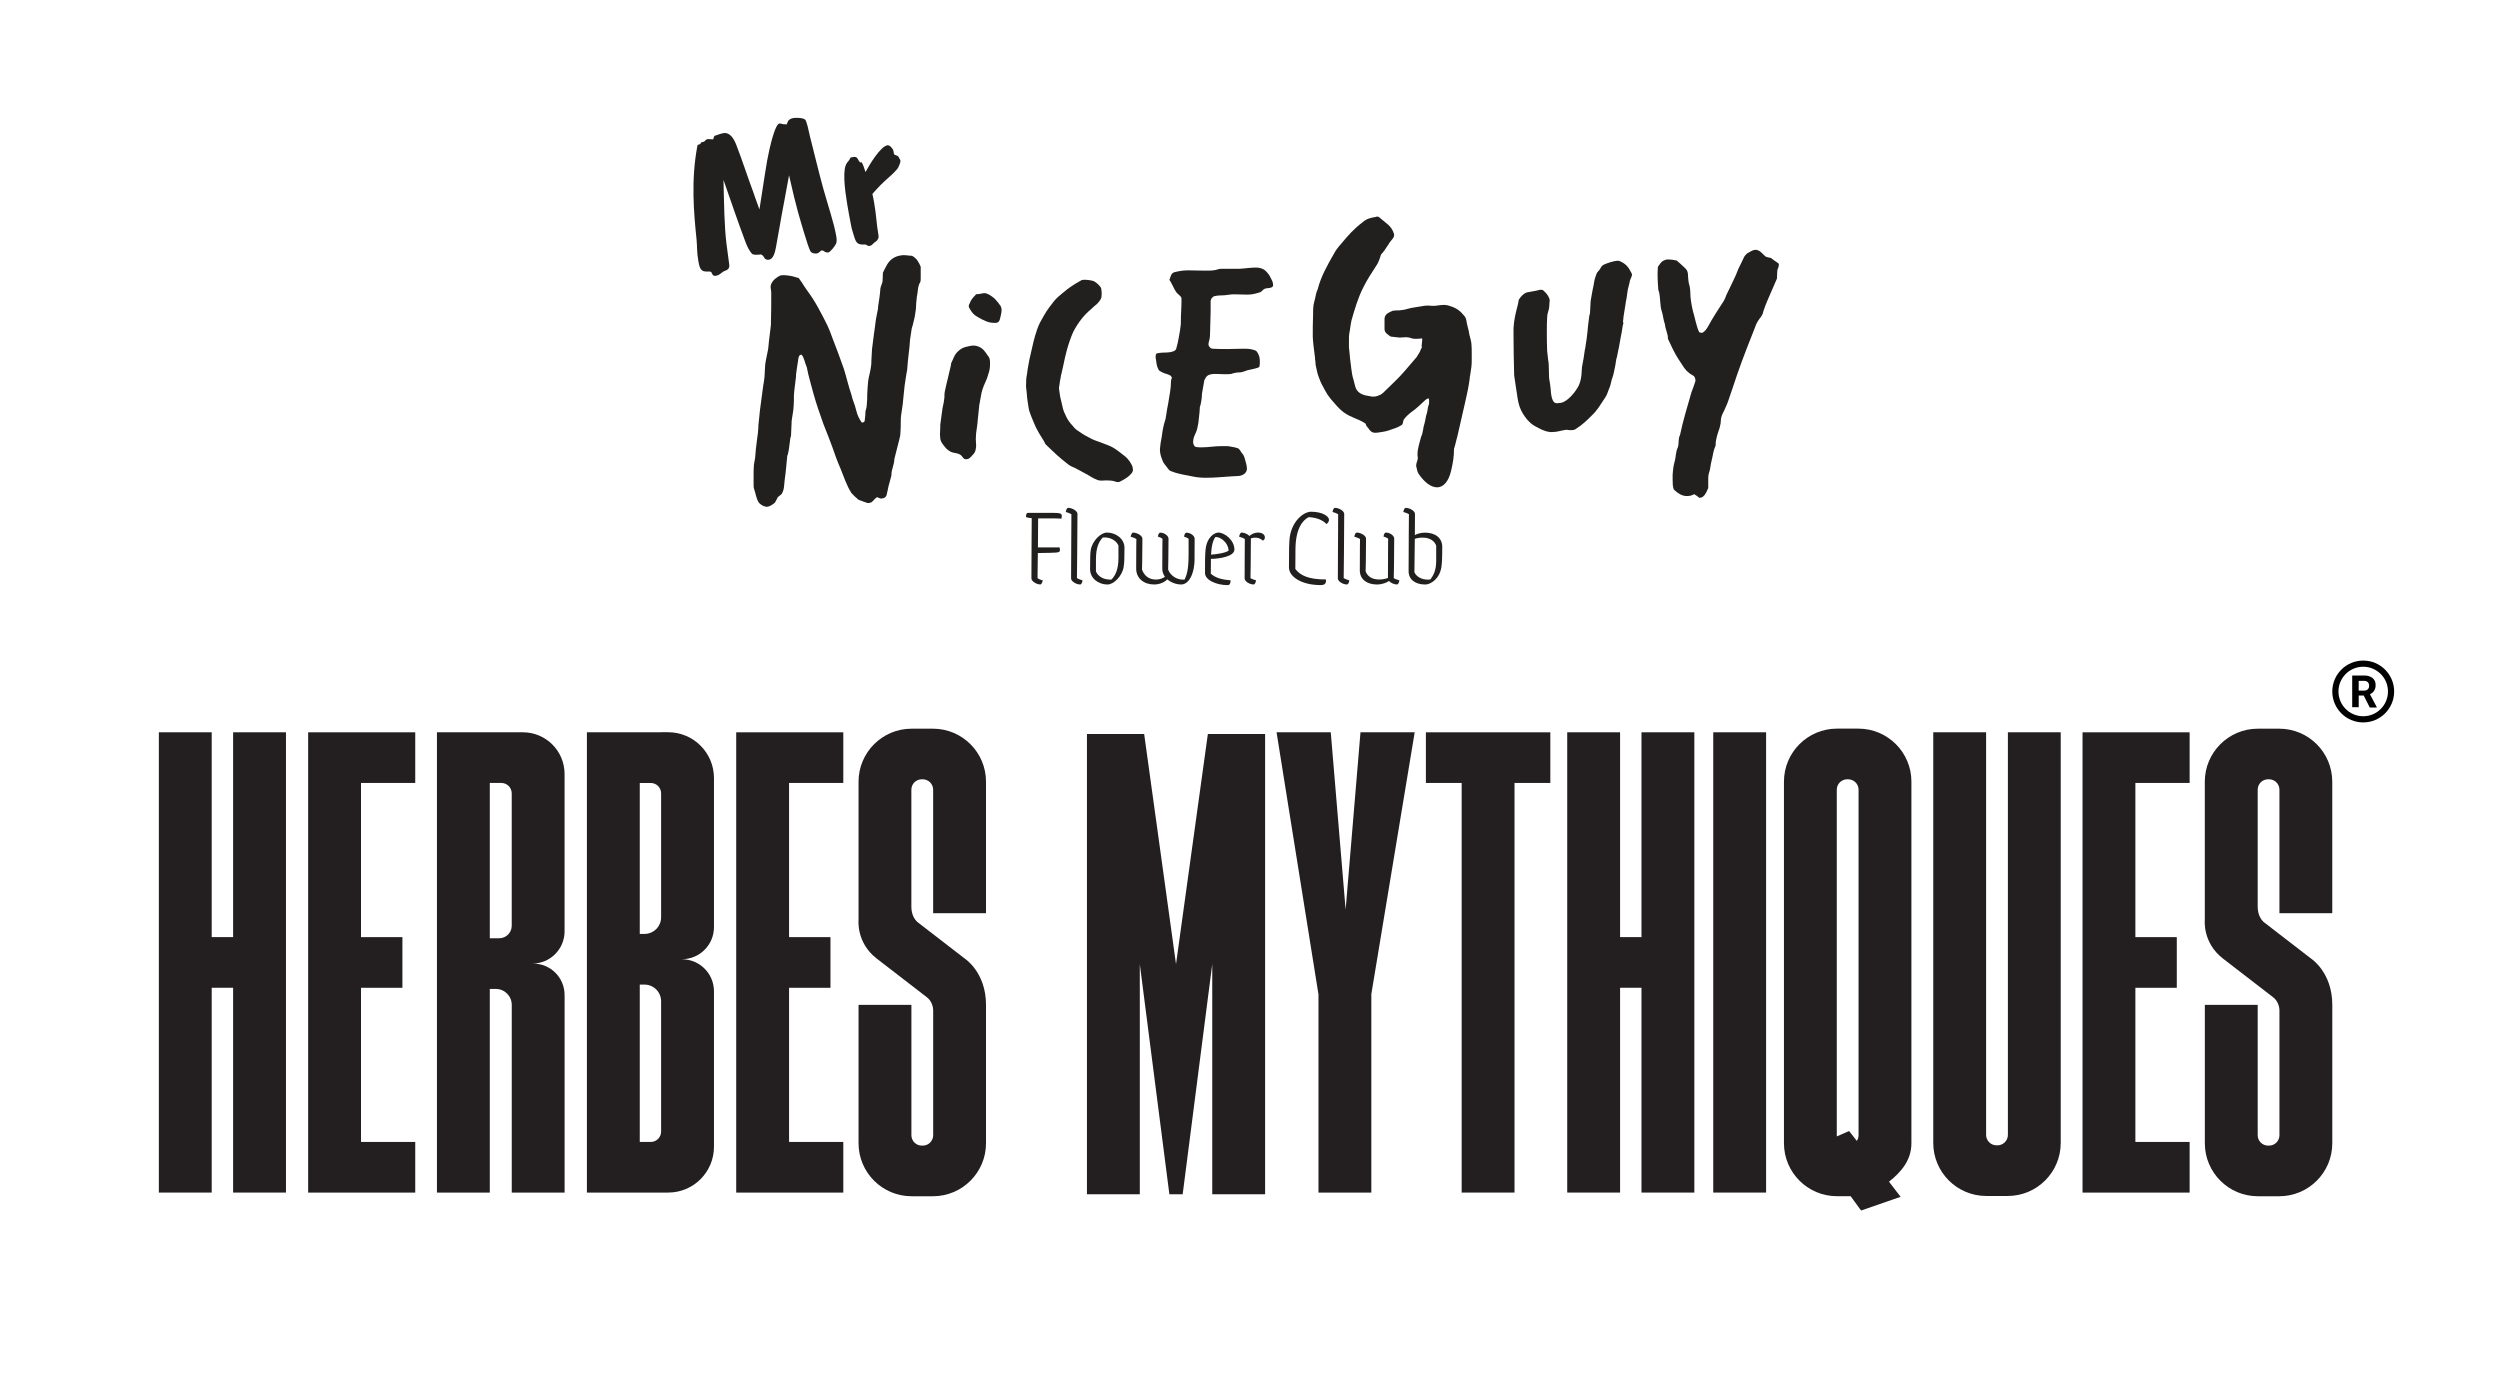 <?xml version="1.0" encoding="UTF-8"?>
<svg id="Layer_1" xmlns="http://www.w3.org/2000/svg" version="1.1" viewBox="0 0 866.53 476.61">
  <!-- Generator: Adobe Illustrator 29.2.0, SVG Export Plug-In . SVG Version: 2.1.0 Build 108)  -->
  <defs>
    <style>
      .st0 {
        fill: #221f1f;
      }

      .st1 {
        fill: #231f20;
      }

      .st2 {
        isolation: isolate;
      }

      .st3 {
        fill: #010101;
      }
    </style>
  </defs>
  <g class="st2">
    <path class="st0" d="M363.85,191.62l-4.12.07c-.07,4.75-.11,8.69-.11,8.69.48.37,1.11.63,1.81.77-.22,1.14-.63,1.43-.84,1.43-1.29,0-3.09-1.07-3.09-2.1,0-6.92.11-20.87.11-20.87-.63-.04-1.47-.18-1.99-.37,0-1.14.26-1.47.7-1.47h8.91c2.03,0,2.8.18,2.8.99,0,.29-.07.88-.14,1.03-.66-.07-1.29-.11-3.02-.11h-5.04c0,2.72-.04,6.48-.07,10.05h7.51c.07.29.11.66.11.92,0,.74-.29.92-3.5.96h-.01,0Z"/>
    <path class="st0" d="M371.25,200.49c0-6.92.11-22.27.11-22.27-.33-.22-1.43-.66-1.95-.77.18-1.14.59-1.43.81-1.43,1.4,0,3.24,1.07,3.24,2.1,0,6.85-.18,22.27-.18,22.27.33.22,1.43.66,1.95.77-.18,1.14-.59,1.43-.81,1.43-1.4,0-3.17-1.07-3.17-2.1Z"/>
    <path class="st0" d="M389.47,196.52c-.52,3.24-3.5,6.08-5.59,6.08-3.24,0-6.04-2.21-6.04-5.3,0-4.12.04-5.34.22-6.63.52-3.21,3.5-6.08,5.59-6.08,3.21,0,6.11,2.21,6.11,5.3,0,4.12-.07,5.34-.29,6.63ZM385.24,200.89c1.29-1.33,2.43-3.39,2.43-7.51v-4.3c-.77-1.69-2.65-2.8-4.82-2.8-.22,0-.41,0-.63.04-1.25,1.29-2.35,3.39-2.35,7.47v4.3c.74,1.73,2.65,2.8,4.82,2.8h.56Z"/>
    <path class="st0" d="M414.06,194.01c-.18,5.85-2.43,8.58-4.64,8.58-1.62,0-3.5-.63-4.79-1.77-.84.81-2.43,1.77-4.6,1.77-3.5,0-6.22-2.1-6.22-5.52,0-6.96.07-10.23.07-10.23-.33-.26-1.47-.7-1.99-.81.22-1.11.63-1.43.84-1.43,1.4,0,3.24,1.07,3.24,2.1,0,6.88-.14,10.68-.14,10.68.74,2.17,2.39,3.5,4.86,3.5,1.36,0,2.51-.52,3.09-.96-.55-.77-.92-1.73-.92-2.83,0-6.96.07-10.34.07-10.34-.22-.26-1.18-.66-1.62-.77.22-1.14.63-1.36.84-1.36,1.4,0,2.87,1.07,2.87,2.1,0,6.88-.14,10.68-.14,10.68.74,2.06,2.94,3.5,5.04,3.5h.66c.7-1.47,1.4-3.17,1.4-8.84v-5.3c-.22-.26-1.14-.66-1.58-.77.18-1.14.59-1.36.81-1.36,1.4,0,2.87,1.07,2.87,2.1,0,0,0,4.82-.04,7.33v-.03h0Z"/>
    <path class="st0" d="M417.67,198.54c0-4.49,0-5.74.18-7.95.44-4.57,3.24-6,4.42-6,2.21,0,5.59,2.65,5.59,5.89,0,2.28-4.64,3.17-8.14,3.24v.44l-.04,4.68c1.62,1.47,3.87,2.1,6.85,2.28,0,1.11-.22,1.69-1.11,1.69-3.46,0-7.76-1.58-7.76-4.27h0ZM421.28,186.14c-.63.81-1.33,2.39-1.51,6.11,2.24-.18,5-.59,6.08-1.4-.11-2.72-2.72-4.71-4.34-4.71h-.22Z"/>
    <path class="st0" d="M434.93,186.36c-.48,0-.96.11-1.36.26v.07c0,6.88-.14,13.7-.14,13.7.29.22,1.43.66,1.95.77-.22,1.14-.63,1.43-.81,1.43-1.44,0-3.17-1.07-3.17-2.1,0-6.92.07-13.66.07-13.66-.33-.26-1.47-.7-1.99-.81.22-1.11.63-1.43.84-1.43.96,0,2.13.52,2.76,1.18.63-.63,1.84-1.18,2.91-1.18,1.58,0,2.43.74,2.43,1.69,0,.48-.18.77-.66,1.11-1.03-.81-1.65-1.03-2.83-1.03h0Z"/>
    <path class="st0" d="M459.77,181.64c-1.18-1.25-3.17-2.24-6.18-2.39-1.99,1.03-4.53,3.83-4.57,11.22l-.04,6.74c1.69,2.21,4.45,3.64,10.64,3.64,0,.99,0,1.95-1.88,1.95-6.63,0-10.97-2.91-10.97-6.11,0-5.78.04-8.69.26-10.45.84-5.82,4.93-8.87,7.4-8.87,4.01,0,6.22,1.62,6.22,2.8,0,.63-.41,1.14-.88,1.47h0Z"/>
    <path class="st0" d="M463.71,200.49c0-6.92.11-22.27.11-22.27-.33-.22-1.43-.66-1.95-.77.18-1.14.59-1.43.81-1.43,1.4,0,3.24,1.07,3.24,2.1,0,6.85-.18,22.27-.18,22.27.33.22,1.43.66,1.95.77-.18,1.14-.59,1.43-.81,1.43-1.4,0-3.17-1.07-3.17-2.1h0Z"/>
    <path class="st0" d="M484.25,202.59c-1.03,0-2.21-.55-2.8-1.22-.84.59-2.39,1.22-4.19,1.22-3.42,0-5.93-1.73-5.93-4.93,0-6.96.07-10.83.07-10.83-.33-.26-1.47-.7-1.99-.81.22-1.11.63-1.43.84-1.43,1.4,0,3.24,1.07,3.24,2.1,0,6.88-.15,11.34-.15,11.34.55,1.54,2.03,2.83,4.61,2.83,1.33,0,2.21-.22,3.13-.52,0-6.88.07-13.62.07-13.62-.26-.26-1.18-.66-1.62-.77.18-1.14.63-1.36.81-1.36,1.43,0,2.91,1.07,2.91,2.1,0,6.88-.15,13.7-.15,13.7.29.22,1.44.66,1.95.77-.18,1.14-.63,1.43-.81,1.43h.01Z"/>
    <path class="st0" d="M499.9,189.56c0,4.12-.11,5.67-.29,6.96-.59,4.05-3.68,6.08-5.59,6.08-3.42,0-5.78-1.69-5.78-4.6,0-6.92.11-19.77.11-19.77-.29-.22-1.43-.66-1.95-.77.22-1.14.63-1.43.81-1.43,1.43,0,3.24,1.07,3.24,2.1,0,2.06-.04,4.68-.04,7.33.88-.48,2.13-.84,3.53-.84,3.46,0,5.97,1.77,5.97,4.97v-.02h0ZM495.81,200.82c.99-1.33,1.99-3.02,1.99-6.4v-5.27c-.55-1.54-2.03-2.8-4.61-2.8-1.22,0-1.99.14-2.8.41-.07,5.89-.14,11.6-.14,11.6.63,1.44,2.39,2.54,4.64,2.54.29,0,.59,0,.92-.07h0Z"/>
  </g>
  <g class="st2">
    <g>
      <path class="st0" d="M319.12,96.59c0,.33,0,.78-.11,1.12-1.01,1.57-.78,3.25-1.23,5.27-.11.9-.11,1.35-.22,2.24-.11,1.01,0,1.68-.22,2.69-.22,1.79-.45,2.69-.9,4.48-.11.67-.33.9-.44,1.57-.22,1.46-.33,2.24-.56,3.7-.11,1.01-.11,1.68-.22,2.69-.22,2.01-.33,3.02-.56,5.04-.11,1.01-.11,1.68-.22,2.69-.11.78-.22,1.12-.33,1.9-.22,1.46-.33,2.24-.56,3.7-.22,1.68-.22,2.58-.44,4.26-.11.9-.11,1.34-.22,2.24-.22,1.46-.33,2.35-.56,3.81-.11.78-.11,1.12-.11,1.9,0,1.57,0,2.35-.11,3.92,0,.9-.11,1.35-.33,2.24-.67,2.8-1.23,4.7-1.79,7.06,0,1.9-1.01,3.58-1.01,5.38v.33c-.33,1.23-.67,2.47-1.01,3.7-.22.9-.33,1.79-.56,2.58-.11,1.12-.9,1.68-1.9,1.68h-.33c-.33-.11-.67-.22-1.12-.44-.44.11-.78.56-1.12.9-.22.33-.56.56-.78.78-.33.22-.67.33-1.12.33h-.33c-1.01-.33-2.01-.67-3.14-1.12-.78-.67-1.79-1.57-2.47-2.35-1.68-2.69-2.58-5.49-3.7-8.29-1.12-2.58-2.13-5.27-3.02-7.95-.9-2.47-1.9-4.93-2.91-7.5-1.23-3.47-2.47-6.95-3.47-10.53-.78-3.14-1.79-6.16-2.35-9.3-.67-1.46-.78-3.02-1.79-4.37-.56,0-.9.33-1.01.78-.11.44-.22.78-.22,1.23-.22,1.46-.44,2.69-.67,4.48-.11.56,0,1.01-.11,1.57-.22,1.79-.33,2.8-.56,4.59,0,.56-.11,1.01-.11,1.57,0,1.46,0,2.35-.11,3.81-.11,1.9-.45,3.02-.67,4.93-.11,1.9-.11,3.02-.22,5.04,0,.33-.11.44-.22.78-.22,1.35-.22,2.01-.44,3.36-.11.9-.22,1.46-.44,2.35,0,.22-.22.44-.22.67-.33,3.25-.44,5.15-.9,8.4-.22,1.9-.11,3.14-1.01,4.7-.33.33-.78.67-1.35,1.12-.33.67-.67,1.34-1.01,1.9-.9.78-1.79,1.35-2.8,1.46-1.01-.11-1.9-.56-2.69-1.35-1.01-1.46-1.12-3.14-1.68-4.7-.22-.56-.22-1.12-.22-1.79v-3.14c0-1.23,0-2.13.11-3.58.11-1.01.33-1.57.44-2.58.11-1.01.11-1.68.22-2.69.22-1.79.33-2.8.56-4.59.11-.78.22-1.12.22-1.9.11-.78.11-1.12.11-1.9.22-2.13.33-3.25.56-5.38.44-3.25.67-5.15,1.12-8.4.22-1.23.33-1.79.44-3.02.11-1.57.11-2.35.22-3.92.11-1.34.33-2.01.56-3.36.22-1.23.44-1.79.56-3.02.11-.9.11-1.35.22-2.24.22-1.79.33-2.8.56-4.59.11-.56.11-1.01.11-1.57.11-4.03.11-6.38.11-10.42,0-.78-.22-1.46-.22-2.13,0-.33.11-.67.22-1.01.67-1.46,1.9-2.24,2.91-2.8.44-.22.9-.22,1.46-.22.67,0,1.46.11,2.13.22,1.01.11,2.01.56,3.02.78.33.56.78,1.01,1.12,1.57s.67,1.12,1.01,1.57c.22.33.45.67.67,1.01,2.91,3.81,5.04,8.07,7.17,12.32.56,1.23,1.12,2.58,1.57,3.92,1.46,3.7,2.8,7.39,4.15,11.2.9,2.91,1.57,5.94,2.58,8.85.22.9.45,1.79.78,2.58.33.9.67,1.9.9,2.91.33,1.46,1.01,2.91,1.9,4.15.45,0,.9-.11,1.01-.56.11-.67.11-1.23.22-1.9,0-.78,0-1.57.33-2.35.11-.56.22-1.12.22-1.79.11-1.12.11-1.68.11-2.8.11-1.9.11-3.02.33-4.93.22-1.79.67-2.8.9-4.59.22-1.01.22-1.57.22-2.58.11-1.57.11-2.35.22-3.92.22-2.01.45-3.25.67-5.27.11-.9.22-1.46.33-2.35.11-1.01.22-1.57.33-2.58.22-1.35.44-2.13.67-3.47.11-.44.11-.67.11-1.12.33-2.35.67-4.03.78-6.16.11-1.01.78-1.9.78-2.91,0-.9.11-1.79.11-2.69.56-1.01.9-1.9,1.46-2.8,1.23-2.13,3.25-3.14,5.71-3.25,1.01,0,2.01.22,2.91.22,1.68.9,2.35,2.24,3.02,3.81v4.15h0Z"/>
      <path class="st0" d="M342.37,123.22c.67.78.78,1.46.78,2.47v.45c0,1.34-.11,2.13-.56,3.47-.56,2.24-1.46,3.36-2.13,5.6-.44,1.46-.44,2.35-.78,3.81,0,.44-.11.67-.22,1.12-.22,2.13-.33,3.25-.56,5.38-.11,1.79-.33,2.8-.56,4.59,0,.78-.11,1.12-.11,1.9v.22c0,.78.11,1.46.11,2.13,0,.33,0,.67-.11,1.12-.11,1.01-.44,1.57-1.12,2.24-.67.78-1.23,1.46-2.24,1.46h-.11c-1.01,0-1.12-1.23-2.13-1.68-1.23-.67-2.24-.33-3.47-1.12-1.12-.67-1.57-1.35-2.35-2.35-.44-.67-.78-1.12-.9-2.01,0-.56-.11-1.01-.11-1.35,0-.9.11-1.68.11-2.69v-.78c.33-2.24.45-3.47.78-5.71.22-1.23.44-1.79.56-3.02.22-1.01,0-1.68.22-2.69.67-3.25,1.35-5.6,2.13-9.18.11-.33,0-.56.11-.78.78-1.46.9-2.47,2.01-3.7,1.01-1.01,1.79-1.57,3.13-1.9,1.01-.22,1.79-.44,2.58-.44.56,0,1.12.11,1.68.33,1.68.67,2.24,1.68,3.25,3.14h0ZM347.18,107.42c0,.44-.11,1.01-.22,1.57-.33,1.23-.33,2.8-1.68,2.91h-.78c-2.13,0-3.58-.9-5.6-2.01-1.46-.78-2.01-1.57-2.8-2.91-.22-.33-.33-.56-.33-.9,0-.22.11-.56.33-.9.44-1.23,1.01-1.9,2.01-2.91.11-.33.45-.33.78-.33.9,0,1.57-.33,2.35-.33.33,0,.78.11,1.23.33,2.13,1.12,3.02,2.24,4.37,4.15.22.44.33.9.33,1.35h0Z"/>
      <path class="st0" d="M392.52,161.7c.11.67.33,1.23,0,1.9-1.01,1.57-2.8,2.58-4.37,3.36-.9.44-1.68-.22-2.69-.33-.9-.11-1.34-.11-2.24-.11-1.01,0-1.68.22-2.69-.11-1.9-.67-2.69-1.46-4.48-2.35-1.01-.56-1.68-.9-2.69-1.46-1.12-.67-2.01-.78-3.02-1.57-3.25-2.47-4.93-4.15-7.84-6.95-.33-.33-.33-.67-.56-1.01-.67-1.12-1.12-1.79-1.79-2.91-.9-1.57-1.35-2.47-2.01-4.15-.56-1.35-.9-2.13-1.35-3.47-.33-1.23-.33-1.9-.56-3.14-.22-1.12-.22-1.79-.33-3.02-.11-.78-.11-1.23-.22-2.01-.11-.67,0-1.12,0-1.79,0-.78,0-1.12.11-1.9.33-1.57.33-2.58.67-4.15.22-1.46.45-2.35.78-3.81.78-3.36,1.12-5.27,2.24-8.52.67-2.01,1.35-3.02,2.35-4.81.67-1.23,1.12-1.79,1.9-2.91,1.12-1.46,1.79-2.47,3.02-3.58,1.01-.9,2.13-1.79,3.25-2.69.9-.67,1.9-1.35,2.8-1.9.78-.45,1.57-.9,2.13-1.23.44-.11.78-.11,1.12-.11.67,0,2.68.22,3.24.56,1.01.67,1.69,1.24,2.36,2.25.11.67.22,1.23.22,1.9,0,.44-.11,1.01-.11,1.46-.33.9-.9,1.57-1.57,2.24-.67.56-1.35,1.12-2.01,1.79-2.58,2.13-4.59,4.81-6.16,7.84-.44.9-.78,1.9-1.12,2.8-1.79,5.15-1.9,7.28-3.02,11.87-.11.44-.22.67-.22,1.12-.22,1.01-.33,1.68-.45,2.69-.11.56-.22.9-.11,1.46.22,1.68.33,2.58.78,4.26.44,1.9.56,3.02,1.46,4.7.67,1.57,1.35,2.47,2.58,3.81.56.78,1.12,1.23,2.01,1.79,1.57,1.12,2.58,1.68,4.37,2.58,1.12.56,1.9.78,3.14,1.23,1.12.44,1.68.67,2.91,1.12,1.68.67,2.8,1.57,4.26,2.69,1.57,1.23,1.9,1.34,3.02,2.91.33.67.67,1.01.9,1.68h0Z"/>
      <path class="st0" d="M441.24,99.02c0,.32-.32.53-.64.64-.75.32-1.39.1-2.24.43-.75.32-.96,1.07-1.81,1.28-2.02.64-3.09.75-4.37.75-1.07,0-2.34-.1-4.47-.1-1.17,0-2.02.21-3.3.32-1.39.1-2.13,0-3.51.32-.43.1-.75.53-.96.75-.1.43-.32.64-.32.85v3.62c-.1,2.66-.1,5.22-.21,7.78,0,.96-.1,1.92-.43,2.88-.1.32-.1.75-.1,1.07.22.53.43.85.96,1.17.22,0,.43.1.64.1,1.81.1,2.98.1,4.69.1h.32c1.92,0,3.09-.1,4.9-.1h1.28c1.17,0,1.81.1,2.98.43.43.1.64.22.96.53.53.75.75,1.28.96,2.13.1.53.1,1.07.1,1.49s0,.96-.1,1.49c-.1.32-.32.43-.64.53-1.39.43-2.13.53-3.51.85-1.07.32-1.81.75-2.77.75-1.07,0-2.02.22-2.88.53-.64.1-1.17.1-1.92.1h-.43c-1.17,0-2.02-.1-2.98-.1-.64,0-1.28,0-2.02.21-.96.22-1.49.85-1.81,1.71-.1,0-.22.32-.22.53-.22,1.39-.43,2.56-.75,4.26-.1.53,0,.96-.1,1.49-.1.96-.21,1.6-.43,2.56,0,.22-.22.43-.22.64-.1,1.49-.1,2.24-.32,3.73-.1,1.39-.22,2.13-.53,3.51-.43,2.24-1.49,2.77-1.49,5.11,0,.22.1.43.1.53.22.64.53,1.07,1.07,1.07.64.1,1.17.1,1.71.1,2.56,0,4.37-.43,7.24-.43h1.81c1.39.22,2.24.32,3.62.75.32.22.53.43.75.75.32.64.64.96,1.07,1.49.43.64.85,2.56,1.07,3.3.1.53.21.96.21,1.49,0,.64-.21,1.17-.75,1.71-1.28,1.07-2.45.85-4.05.96-3.51.22-6.39.53-9.16.53-1.71,0-3.41-.1-5.22-.53-1.92-.43-4.37-.64-7.24-1.81-.64-.22-1.17-1.17-1.6-1.71-.75-.85-1.07-1.39-1.39-2.34-.53-1.28-.75-2.34-.75-3.51.1-1.49.32-2.66.64-4.36.21-1.28.21-1.92.53-3.2.22-1.28.53-1.92.85-3.19,0-.32,0-.43.1-.75.22-1.71.43-2.66.75-4.37.43-2.98.96-5,.96-7.56,0-.53.22-.96.32-1.49-.22-.21-.43-.64-.75-.75-.85-.43-1.81-.53-2.77-1.07-.53-.32-.96-.43-1.17-.96-.64-1.28-.64-2.13-.85-3.51-.1-.32-.1-.53-.1-.75s0-.43.1-.75c0-.21.1-.43.43-.53,2.34-.53,4.26.1,6.18-.96.1-.22.43-.43.43-.64.43-1.39.64-2.56.96-4.26s.43-2.56.64-4.26v-.75c0-2.66.22-4.79.22-6.92v-1.39c-.43-.96-1.17-1.17-1.81-2.02-.53-.75-.75-1.28-1.17-2.13-.32-.64-.53-.96-.85-1.6-.1-.22-.32-.32-.32-.53v-.1c.43-1.07.53-2.24,1.71-2.56,2.13-.53,3.41-.64,4.9-.64s3.19.1,6.07.1c1.49,0,2.98,0,4.37-.53.32-.1.64-.1,1.07-.1h4.9c.85,0,1.6,0,2.45-.1,2.45-.22,2.98-.32,3.83-.32h1.17c1.17.1,2.24.53,2.77,1.07.96.96,1.39,1.49,1.92,2.66.53.96.75,1.49.75,2.56h-.01Z"/>
      <path class="st0" d="M510.12,121.88v2.58c0,1.01,0,1.57-.11,2.69s-.34,1.79-.45,3.02c-.11.22-.11.45-.11.78-.22,1.57-.33,2.47-.67,4.15-.33,1.57-.56,2.47-.9,4.15-.67,3.02-1.23,5.27-1.79,7.84-.56,2.69-1.23,5.27-1.9,7.84-.11.22-.22.56-.22.78,0,2.58-.33,4.59-1.01,7.5-.9,3.81-2.69,5.6-4.7,5.71h-.11c-2.13,0-4.37-1.68-6.38-4.59-.67-1.01-.56-1.68-.9-2.69,0-.33,0-.78.11-1.12.22-.67.45-1.23.45-1.9-.11-.44-.11-.78-.11-1.12,0-2.13.78-4.15,1.23-6.05.78-1.57.67-3.25,1.23-4.81.34-1.12.34-2.24.78-3.36.34-1.01.22-2.01.67-3.02.11-.22.11-.56.11-.78v-.78c0-.22-.11-.44-.22-.67-.33.11-.67.33-1.01.56-1.57,1.46-3.14,3.02-4.93,4.26-1.01.78-2.01,1.68-2.69,2.69-.22.67-.11,1.35-.67,1.79-1.57,1.01-2.8,1.23-4.59,1.9-.78.22-1.12.33-1.9.44-1.01.11-1.68.33-2.47.33-.34,0-.67,0-1.01-.11-1.12-.44-1.35-1.34-2.13-2.13-.33-.45-.22-.9-.67-1.12-2.69-1.68-4.59-1.79-7.28-3.7-1.68-1.23-2.8-2.69-4.37-4.48-1.01-1.23-1.46-1.9-2.13-3.14-1.01-1.79-1.46-2.69-2.13-4.48-.56-1.46-.67-2.35-1.01-3.81-.22-.78-.11-1.23-.22-1.9-.11-.44-.11-.78-.11-1.12-.33-2.91-.67-4.81-.78-7.28,0-2.58,0-5.15.11-7.73,0-1.57,0-3.13.45-4.59.45-1.35.45-2.8,1.12-4.04,1.12-4.48,3.36-8.4,5.6-12.32.67-1.35,1.68-2.58,2.69-3.7,2.24-2.69,4.15-4.93,7.39-7.39,1.46-1.23,2.69-1.46,4.59-1.79.11-.11.22-.11.33-.11.45,0,.78.22,1.12.56,2.01,1.79,3.81,2.58,4.7,5.27,0,.11.11.33.11.56,0,1.12-1.23,1.9-1.9,3.14-.9,1.46-1.68,2.58-2.69,3.7-.22.78-.44,1.57-.78,2.24-.22.67-.67,1.35-1.12,2.01-1.46,2.24-2.91,4.48-4.14,6.95-1.9,3.7-3.03,7.61-4.15,11.54-.34,1.46-.45,3.02-.78,4.59-.11.67-.11,1.35-.11,2.13v2.47c0,.33,0,.67.11,1.12.22,2.35.33,3.7.67,6.16.22,1.68.33,2.69.9,4.48.45,1.57.45,2.8,1.68,3.92,1.46,1.23,3.03,1.23,4.7,1.57h.56c.78,0,1.57-.33,2.35-.67.33-.22.67-.44.9-.67,2.58-2.58,5.27-4.93,7.62-7.73,1.35-1.57,2.69-3.13,4.03-4.7.34-.56.67-1.12,1.01-1.68.22-.56.45-1.12.78-1.68-.11-.11-.11-.33-.11-.56,0-.56.22-1.57.22-2.13,0-.22-.11-.44-.22-.44v.11c-.67.11-1.46.11-2.01.11s-1.01,0-1.23-.11c-.9-.33-1.57-.44-2.13-.44-.67,0-1.23.11-1.9.11h-.56c-.9-.11-1.9-.22-2.91-.33-.45-.33-.9-.56-1.23-.9-.56-.44-.9-1.01-.9-1.68v-3.47c0-1.12.67-1.9,1.68-2.35.34-.22.67-.33,1.23-.56.56-.11,1.35-.11,2.13-.11,1.01-.11,2.01-.22,3.02-.56,1.57-.45,3.25-.56,4.93-.9.56-.11,1.23-.22,1.9-.22s1.23.11,1.9.11c1.35,0,2.47-.33,3.7-.33.78,0,1.46.11,2.35.44,2.13.67,3.36,1.57,4.81,3.36.9,1.01.67,2.13,1.12,3.58.33,1.12.45,1.79.67,3.02.22,1.12.56,1.79.67,3.02.11,1.12.11,1.9.11,2.8h-.01Z"/>
      <path class="st0" d="M565.45,94.55c.11.22.22.44.22.67,0,.67-.56,1.35-.78,2.24v.22c-.22,1.01-.45,1.68-.67,2.69-.11.56-.11.9-.22,1.46-.11,1.01-.22,1.68-.44,2.69-.11.56-.11.9-.22,1.46-.22,1.35-.34,2.13-.56,3.47-.11.78-.11,1.12-.22,1.9v.11c0,.22.11.33.11.56v.11c-.11.33-.11.44-.22.78-.22,1.79-.44,2.69-.78,4.48-.33,2.01-.56,3.25-1.01,5.27-.11.78-.22,1.12-.45,1.9-.22,1.46-.33,2.35-.67,3.81-.22,1.23-.44,2.01-.9,3.25-.33,1.35-.45,2.13-1.01,3.36-.45,1.23-.67,2.01-1.46,3.14-1.57,2.35-2.58,4.15-4.37,5.82-1.79,1.79-3.24,3.25-5.71,4.81-.33.22-.67.33-1.12.33h-1.12c-.33,0-.56-.11-.78-.11h-.22c-1.79.22-3.02.78-4.7.78h-.78c-2.13-.22-3.36-1.01-5.27-2.01-1.23-.67-1.9-1.35-2.91-2.47-1.12-1.46-1.79-2.47-2.47-4.26-.78-2.35-.78-3.92-1.23-6.38-.22-1.46-.34-2.35-.56-3.81,0-.33-.11-.44-.11-.78-.11-5.15-.22-8.74-.22-13.11v-3.14c.11-2.58.67-5.04,1.35-7.61.22-.67.34-1.46.45-2.24.67-1.12,1.57-2.13,2.8-2.58.9-.22,3.47-.56,4.48-.9h.67c.11,0,.34,0,.45.11,1.01.9,1.57,1.46,2.13,2.69.11.33.22.56.22.9s-.11.67-.11,1.01c0,.9-.11,1.9-.45,2.91-.22.67-.33,1.23-.33,1.9-.11,1.57-.11,3.14-.11,4.59v1.01c0,1.9,0,3.7.11,6.05.11,1.23.22,1.79.33,3.02.11.78.22,1.12.22,1.9.11,1.68,0,2.58.11,4.26.11,1.23.33,1.79.44,3.02.22,1.46.11,2.24.45,3.7.45,1.9,1.12,2.24,1.9,2.24.33,0,.78-.11,1.12-.11,2.58-.33,5.49-4.15,6.38-6.05,1.12-2.24,1.01-5.49,1.12-6.38.22-1.23.33-1.79.56-3.02.22-1.23.22-1.79.45-3.02.11-.44.22-.78.22-1.23.34-1.9.45-3.02.67-4.93.11-.9.11-1.35.22-2.24.22-1.35.22-2.13.44-3.47.11-.33.22-.44.22-.78.11-1.57.11-2.58.22-4.15.22-1.46.44-2.35.67-3.81.11-.56.22-1.01.33-1.57.22-1.01.22-1.68.56-2.69s.45-1.68,1.12-2.35c1.12-1.12.56-1.46,1.9-2.24.9-.44,3.47-1.34,4.81-1.34.33,0,.56,0,.67.11,2.13.9,3.02,2.01,4.04,4.03v.02h0Z"/>
      <path class="st0" d="M616.54,91.97c0,.77-.51,1.28-.51,1.91,0,.89-.12,1.78-.12,2.68-1.14,2.54-2.17,5.1-3.31,7.64-.51,1.28-1.02,2.42-1.4,3.69-.12,1.02-.77,1.91-1.4,2.68-.63.89-1.14,1.78-1.4,2.68-1.02,2.68-2.04,5.22-3.05,7.76-1.14,3.05-2.29,5.99-3.31,9.04-1.02,2.93-1.91,5.85-2.93,8.66-.38,1.28-1.02,2.42-1.53,3.69-.63,1.14-1.14,2.29-1.14,3.69,0,.77-.26,1.4-.38,2.17-.63,1.91-1.4,3.82-1.4,5.99,0,.38-.26.77-.39,1.14-.51,1.4-.63,2.93-1.02,4.33-.38,1.4-.38,2.8-.89,4.21-.26.77-.26,1.52-.26,2.29v2.93c-.63,1.4-1.02,2.42-1.91,3.05-.26.26-.77.26-1.14.38-.63-.51-1.14-.89-1.78-1.28-.39.12-.77.38-1.28.51-.51.12-1.14.12-1.65.12-1.4-.12-2.8-.89-4.2-2.29-.38-1.14-.38-2.17-.38-3.31v-1.79c.12-1.65.26-3.19.77-4.84.38-1.4.26-3.05,1.02-4.59.51-1.4,0-2.93.77-4.33,1.02-4.96,2.54-9.81,3.95-14.77.51-1.4,1.02-2.68,1.4-3.94,0-1.02-.26-1.65-1.02-2.03-1.53-.77-2.68-2.03-3.57-3.57-2.17-3.31-2.29-3.31-4.96-9.04v-.26c0-1.53-.9-3.05-1.02-4.71-.63-1.65-.63-3.43-1.27-5.1-.12-.51-.26-1.14-.26-1.65-.26-1.78-.12-3.57-.77-5.22-.12-1.65-.26-3.31-.26-4.84,0-1.02,0-2.17.12-3.19.26-.38.63-.89,1.02-1.4.51-.63,1.4-1.02,2.29-1.14,1.02,0,2.04.12,3.19.38.89.77,1.91,1.65,2.8,2.54.38.26.51.63.77.89.38.89.38,1.53.38,2.29.12,1.02.12,2.03.51,3.05.12.63.26,1.4.26,2.17,0,2.17.39,4.33.89,6.5.77,2.54,1.14,5.1,2.17,7.39.38.12.63.26,1.02.26.89-.38,1.53-1.28,2.04-2.17,1.65-3.05,3.57-5.99,5.48-8.92.39-.63.63-1.28.89-2.03,1.4-3.05,3.05-5.99,4.21-9.16.63-1.28,1.27-2.54,1.91-3.95.26-.51.63-.89,1.02-1.28,1.02-.51,1.91-1.28,2.93-1.28.26,0,.51,0,.77.12,1.27.38,1.78,1.53,2.92,2.29.39.12.89.26,1.65.38.77.63,1.78,1.28,2.68,1.91.12.26.12.38.12.63l-.02.03h0Z"/>
    </g>
    <g>
      <path class="st0" d="M242.49,50.02c.4-.07.33-.47.57-.65.31-.19.8-.14,1.05-.32.42-.35.56-.72,1.09-.81.6-.1,1.18.07,2,.06.16-.65.33-1.22.6-1.28.8-.14,1.41-.6,3.01-.88,2-.35,3.45,1.65,4.33,3.91,2.24,5.72,3.73,10.61,5.91,16.41.2.72,1.1,3.11,2.18,6.14,1.71-10.54,2.34-15.94,3.43-20.66.66-2.87,2.14-8.9,3.47-9.13.53-.09,1.01.3,1.97.27l.56.04.39-.9c.33-.88,1.24-1.18,1.97-1.31.73-.13,3.2-.15,4.01.53.64.5,1.28,4.1,1.71,5.82,1.55,6.05,2.98,12.19,4.65,18.21,1.48,5.31,3.66,11.79,4.42,16.12.19,1.07.3,2.08.01,2.81-.34.82-2.02,2.97-2.69,3.09-1.2.21-1.65-.8-2.32-.69-.46.09-.87.91-1.67,1.05-.6.1-1.86-.01-2.28-.84-.41-.75-1.29-3.41-2.11-6.16-1.34-4.51-2.65-8.39-5.26-20.09l-1.65,8.95c-1.05,5.34-2.54,14.4-2.92,16.18-.33,1.64-.83,3.86-2.43,4.14-.53.09-1.19-.13-1.46-.5s-.43-.88-.89-1.15l-.44-.2-.2.03c-.33.06-2.29.27-2.78-.2-1.09-1.11-1.79-2.71-2.42-4.38-2.48-6.64-5.02-14.02-7.53-21.27.21,8.21.24,15.76,1.07,22.42.16,1.28.77,5.91.85,6.38.19,1.07.16,1.69-.44,2.2-.48.43-1.02.45-1.64.84-.86.56-1.3,1.19-2.43,1.39-1.2.21-1.29-.67-1.58-1.16-.28-.43-.88-.33-1.43-.3-2.05.02-2.6-.71-3.08-3.44-.61-3.47-.41-5.08-.64-7.52-.97-9.38-2-20.67.28-32.68.09-.29.27-.39.74-.48h0Z"/>
      <path class="st0" d="M300.02,59.59c1.35-2.51,5.11-8.8,7.57-9.24.73-.13,1.75.99,2.02,1.71.14.39.13.73.21,1.2.1.6,1.47.56,1.65,1.15.15.45.56.86.62,1.2.12.67-.67,2.45-1.07,2.94-2.56,3-4.13,3.47-8.64,8.67.24.99.44,2.12.64,3.25.75,4.26.72,6.81,1.49,11.21.16.94-.28,1.15-.37,1.44-.13.44-.97.72-1.78,1.62-.11.16-.54.44-.94.51-.67.12-1.26-.54-1.46-.5-1.16.07-2.19.05-2.85-.6-.82-.75-1.17-2.75-1.57-3.85-.3-.91-.54-1.9-1.24-5.83-.77-4.33-2.13-11.65-1.5-15.88.18-1.33.71-2.18,1.35-2.85.46-.5.49-1.12.82-1.18.6-.1,1.2-.21,1.56-.14.57.1.91.87,1.2,1.37.39.62.37.55.69.43.26-.11.65.57,1.27,2.52.05.27.16.52.29.84h.01Z"/>
    </g>
  </g>
  <g>
    <path class="st1" d="M99.12,253.82v159.54h-18.32v-70.99h-7.42v70.99h-18.32v-159.54h18.32v70.99h7.42v-70.99h18.32Z"/>
    <path class="st1" d="M125.13,271.38v53.44h14.35v17.56h-14.35v53.43h18.8v17.56h-37.12v-159.54h37.12v17.55h-18.8Z"/>
    <path class="st1" d="M195.7,344.85v68.51h-18.32v-65.06c0-3.06-2.48-5.53-5.54-5.53h-2.07v70.59h-18.32v-159.54h29.79c7.98,0,14.45,6.47,14.45,14.45v54.54c0,6.17-5,11.18-11.18,11.18h.32c6,0,10.86,4.86,10.86,10.86ZM173.77,271.38h-4v53.83h3.27c2.39,0,4.33-1.94,4.33-4.33v-45.89c0-1.99-1.61-3.61-3.61-3.61Z"/>
    <path class="st1" d="M236.37,332.49c6.13,0,11.1,4.97,11.1,11.1v53.9c0,8.77-7.11,15.87-15.87,15.87h-28.17v-159.54h25.72v-.02h2.44c8.77,0,15.88,7.11,15.88,15.88v51.69c0,6.13-4.97,11.1-11.1,11.1ZM221.75,271.39v52.32h1.63c3.19,0,5.77-2.58,5.77-5.77v-42.95c0-1.99-1.61-3.6-3.6-3.6h-3.8ZM229.15,347.05c0-3.2-2.59-5.78-5.78-5.78h-1.62v54.55h3.79c1.99,0,3.61-1.62,3.61-3.61v-45.16Z"/>
    <path class="st1" d="M273.5,271.38v53.44h14.35v17.56h-14.35v53.43h18.8v17.56h-37.12v-159.54h37.12v17.55h-18.8Z"/>
    <path class="st1" d="M323.44,316.52v-42.8c0-1.99-1.62-3.61-3.61-3.61h-.33c-1.99,0-3.61,1.61-3.61,3.61v40.53c0,2.8,1.14,4.43,1.99,5.25l.9.7,15.68,12.1s7.3,4.73,7.3,15.99v47.96c0,10.15-8.23,18.38-18.38,18.38h-7.42c-10.15,0-18.38-8.23-18.38-18.38v-47.96h18.32v45.18c0,2,1.62,3.61,3.61,3.61h.33c1.99,0,3.61-1.61,3.61-3.61v-43.32c-.01-.61-.19-2.95-2.2-4.5l-17.37-13.4c-7.13-5.5-6.3-13.34-6.3-13.34v-47.96c0-10.15,8.23-18.38,18.38-18.38h7.42c10.15,0,18.38,8.23,18.38,18.38v45.58h-18.32Z"/>
    <path class="st1" d="M438.5,254.41v159.54h-18.32v-79.77l-10.25,79.77h-4.61l-10.25-79.77v79.77h-18.32v-159.54h19.83l11.04,79.77,11.04-79.77h19.83Z"/>
    <path class="st1" d="M475.32,344.69v68.67h-18.32v-68.67l-14.53-90.87h18.79l5.15,61.49,5.15-61.49h18.79l-15.05,90.87Z"/>
    <path class="st1" d="M537.35,271.38h-12.4v141.98h-18.32v-141.98h-12.4v-17.55h43.13v17.55Z"/>
    <path class="st1" d="M587.28,253.82v159.54h-18.32v-70.99h-7.42v70.99h-18.32v-159.54h18.32v70.99h7.42v-70.99h18.32Z"/>
    <path class="st1" d="M593.83,413.36v-159.54h18.32v159.54h-18.32Z"/>
    <path class="st1" d="M654.75,409.59l4.02,5.24-13.7,4.75-3.61-4.96h-4.74c-10.15,0-18.38-8.23-18.38-18.38v-125.31c0-10.15,8.23-18.38,18.38-18.38h7.42c10.15,0,18.38,8.23,18.38,18.38v125.31c0,5.85-3.5,9.98-7.77,13.35ZM643.6,395.45c.38-.57.6-1.25.6-1.99v-119.74c0-1.99-1.61-3.61-3.61-3.61h-.33c-1.99,0-3.61,1.61-3.61,3.61v119.74c0,.15.01.3.03.44l4.23-1.88,2.69,3.43Z"/>
    <path class="st1" d="M714.27,253.82v142.34c0,10.15-8.23,18.38-18.38,18.38h-7.42c-10.15,0-18.38-8.23-18.38-18.38v-142.34h18.32v139.55c0,1.99,1.62,3.61,3.61,3.61h.33c1.99,0,3.61-1.62,3.61-3.61v-139.55h18.32Z"/>
    <path class="st1" d="M740.15,271.38v53.44h14.35v17.56h-14.35v53.43h18.8v17.56h-37.12v-159.54h37.12v17.55h-18.8Z"/>
    <path class="st1" d="M790.08,316.52v-42.8c0-1.99-1.61-3.61-3.61-3.61h-.32c-1.99,0-3.61,1.61-3.61,3.61v40.53c0,2.8,1.14,4.43,1.98,5.25l.9.7,15.68,12.1s7.3,4.73,7.3,15.99v47.96c0,10.15-8.23,18.38-18.38,18.38h-7.42c-10.15,0-18.38-8.23-18.38-18.38v-47.96h18.32v45.18c0,2,1.62,3.61,3.61,3.61h.32c2,0,3.61-1.61,3.61-3.61v-43.32c-.01-.61-.19-2.95-2.2-4.5l-17.37-13.4c-7.13-5.5-6.3-13.34-6.3-13.34v-47.96c0-10.15,8.23-18.38,18.38-18.38h7.42c10.15,0,18.38,8.23,18.38,18.38v45.58h-18.32Z"/>
  </g>
  <path class="st3" d="M819.36,241.09h-1.8v4.03h-2.26v-10.97h4.07c1.07-.07,2.13.24,2.99.86.73.62,1.12,1.54,1.05,2.5.02.66-.14,1.31-.49,1.87-.35.56-.87.99-1.47,1.25l2.37,4.48v.12h-2.42l-2.05-4.03M817.56,239.38h1.82c.48.03.95-.13,1.31-.44.33-.33.5-.78.46-1.25.04-.46-.12-.91-.44-1.25-.37-.33-.86-.48-1.35-.44h-1.81v3.37Z"/>
  <path class="st3" d="M819.12,228.96c-5.92,0-10.72,4.8-10.72,10.72s4.8,10.72,10.72,10.72,10.72-4.8,10.72-10.72-4.8-10.72-10.72-10.72M819.12,248.26c-4.74,0-8.58-3.84-8.58-8.58s3.84-8.58,8.58-8.58,8.58,3.84,8.58,8.58-3.84,8.58-8.58,8.58"/>
</svg>